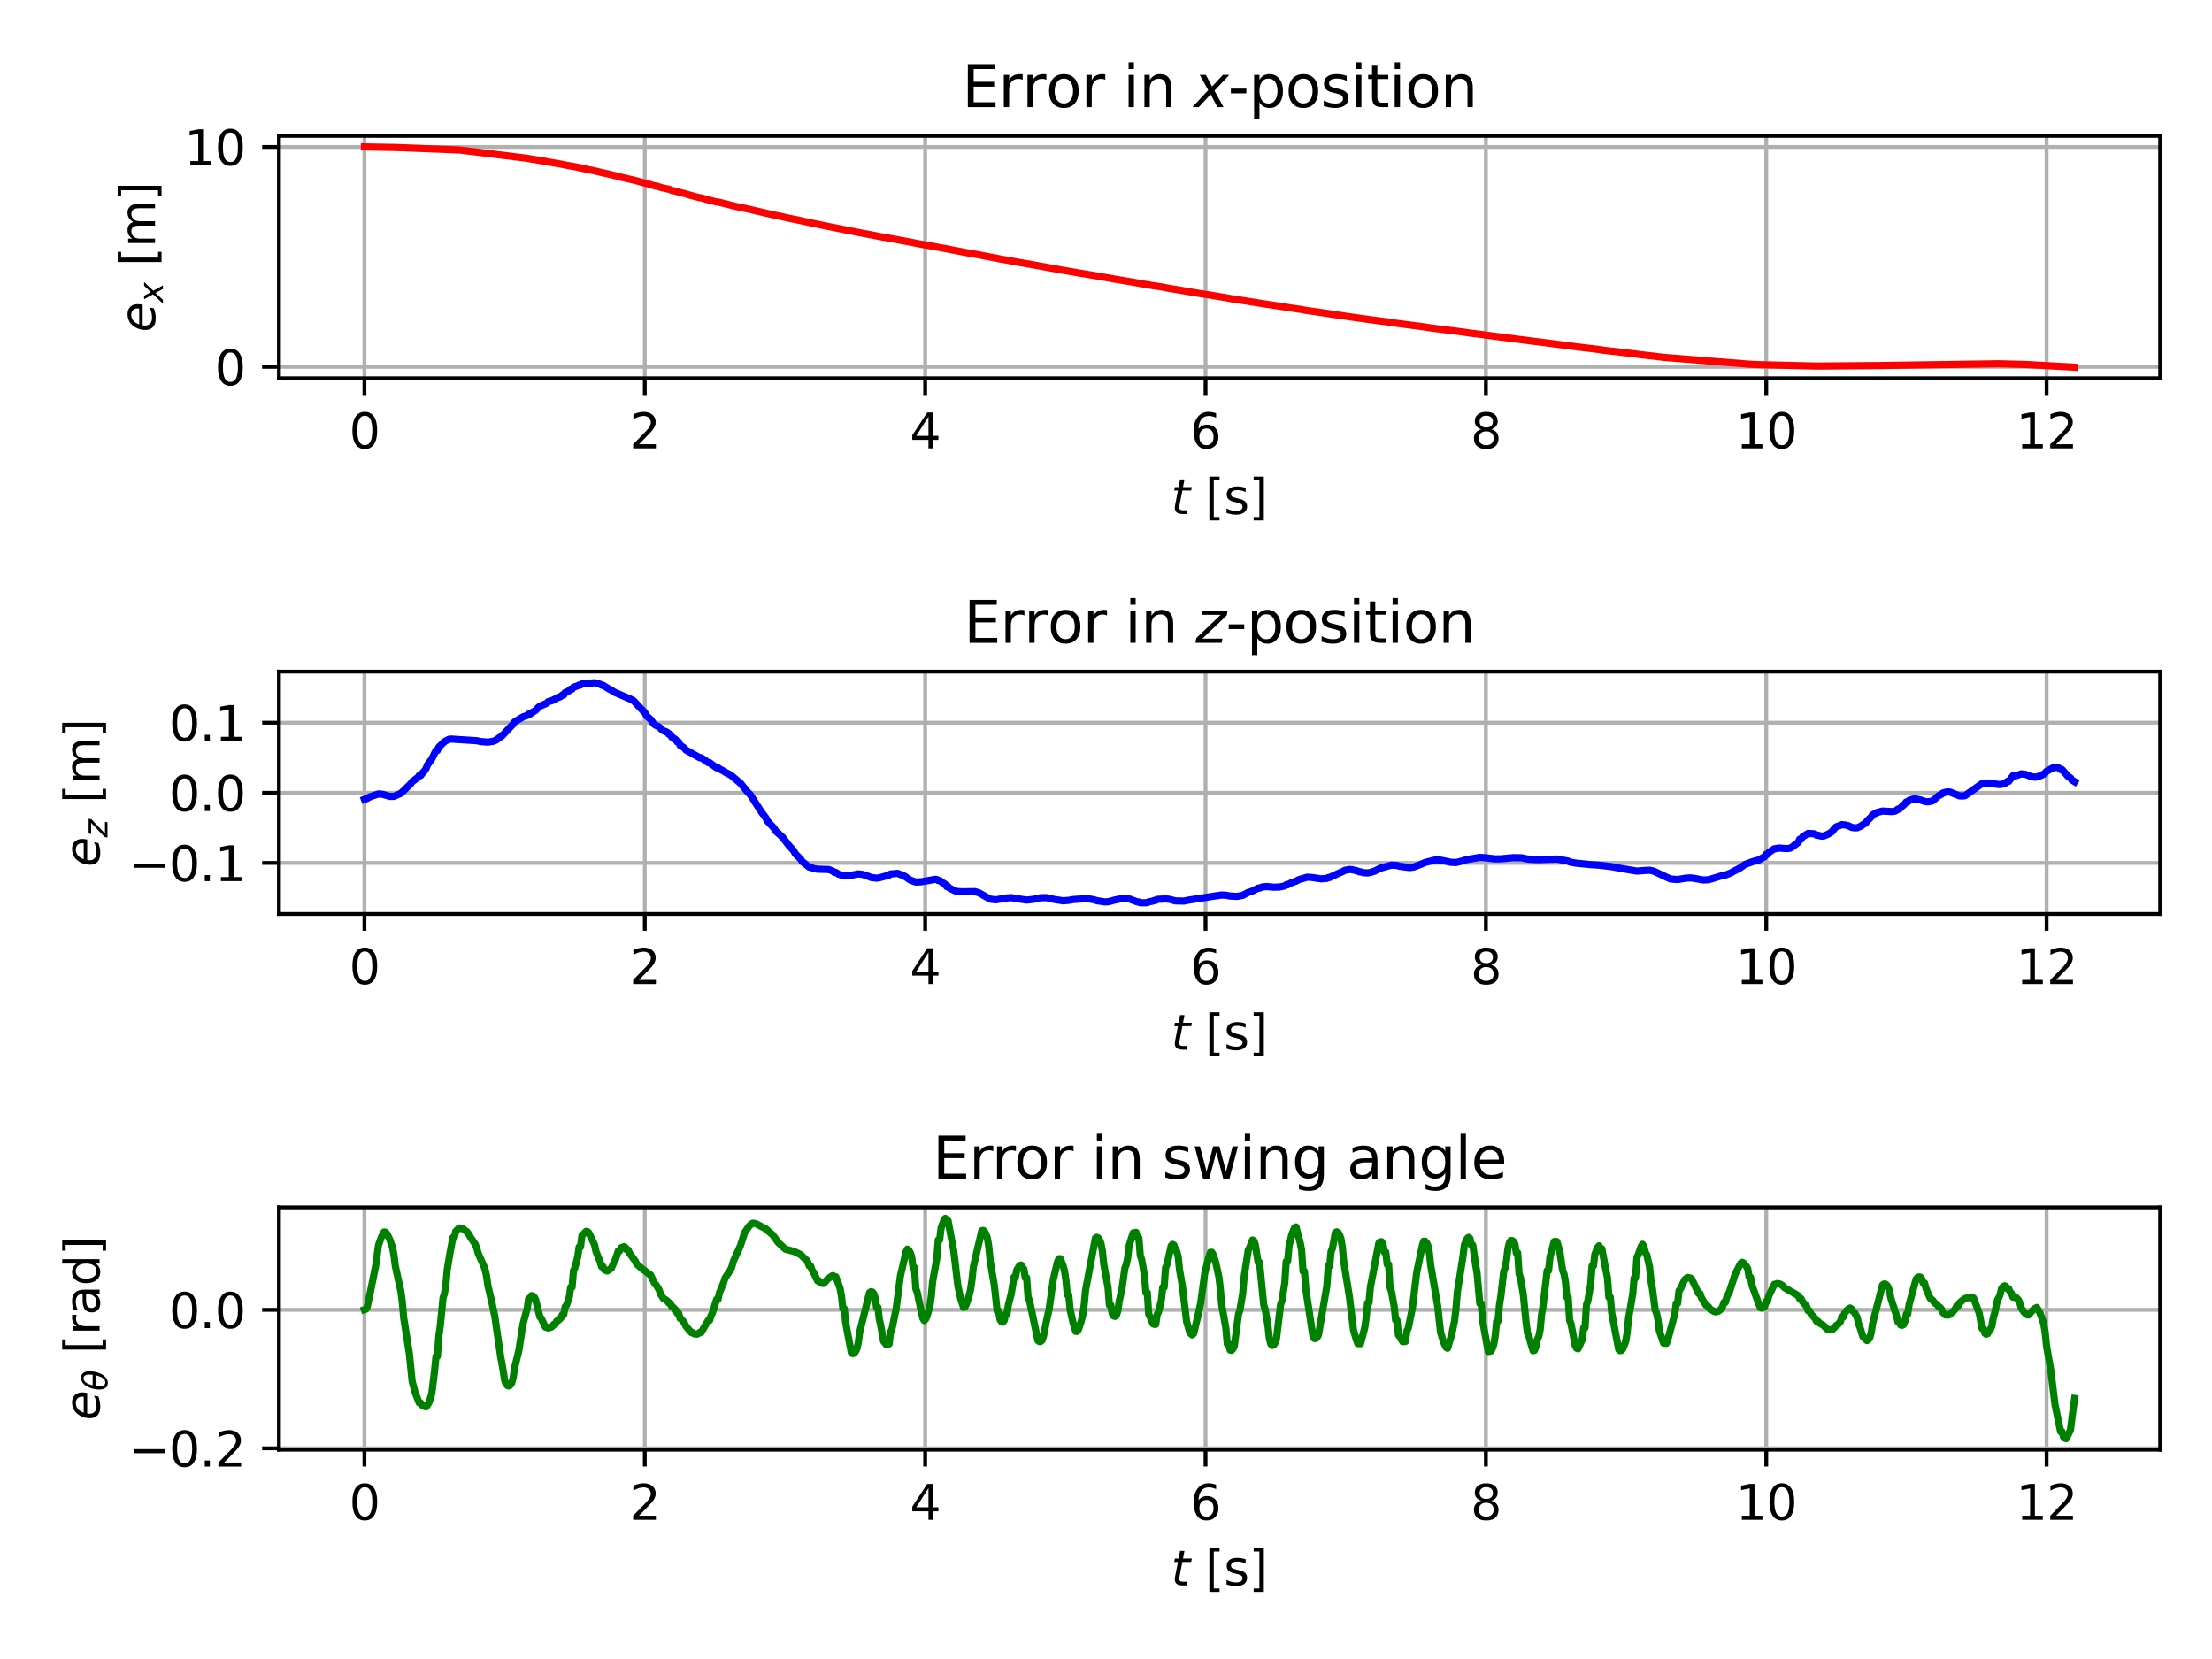 <?xml version="1.0" encoding="utf-8" standalone="no"?>
<!DOCTYPE svg PUBLIC "-//W3C//DTD SVG 1.1//EN"
  "http://www.w3.org/Graphics/SVG/1.1/DTD/svg11.dtd">
<svg xmlns:xlink="http://www.w3.org/1999/xlink" width="460.8pt" height="345.6pt" viewBox="0 0 460.8 345.6" xmlns="http://www.w3.org/2000/svg" version="1.1">
 <defs>
  <style type="text/css">*{stroke-linejoin: round; stroke-linecap: butt}</style>
 </defs>
 <g id="figure_1">
  <g id="patch_1">
   <path d="M 0 345.6 
L 460.8 345.6 
L 460.8 0 
L 0 0 
z
" style="fill: #ffffff"/>
  </g>
  <g id="axes_1">
   <g id="patch_2">
    <path d="M 58.106 78.797 
L 450 78.797 
L 450 28.32 
L 58.106 28.32 
z
" style="fill: #ffffff"/>
   </g>
   <g id="matplotlib.axis_1">
    <g id="xtick_1">
     <g id="line2d_1">
      <path d="M 75.919 78.797 
L 75.919 28.32 
" clip-path="url(#p166a455f4a)" style="fill: none; stroke: #b0b0b0; stroke-width: 0.8; stroke-linecap: square"/>
     </g>
     <g id="line2d_2">
      <defs>
       <path id="mabf144cc3d" d="M 0 0 
L 0 3.5 
" style="stroke: #000000; stroke-width: 0.8"/>
      </defs>
      <g>
       <use xlink:href="#mabf144cc3d" x="75.919" y="78.797" style="stroke: #000000; stroke-width: 0.8"/>
      </g>
     </g>
     <g id="text_1">
      <!-- 0 -->
      <g transform="translate(72.738 93.396)scale(0.1 -0.1)">
       <defs>
        <path id="DejaVuSans-30" d="M 2034 4250 
Q 1547 4250 1301 3770 
Q 1056 3291 1056 2328 
Q 1056 1369 1301 889 
Q 1547 409 2034 409 
Q 2525 409 2770 889 
Q 3016 1369 3016 2328 
Q 3016 3291 2770 3770 
Q 2525 4250 2034 4250 
z
M 2034 4750 
Q 2819 4750 3233 4129 
Q 3647 3509 3647 2328 
Q 3647 1150 3233 529 
Q 2819 -91 2034 -91 
Q 1250 -91 836 529 
Q 422 1150 422 2328 
Q 422 3509 836 4129 
Q 1250 4750 2034 4750 
z
" transform="scale(0.016)"/>
       </defs>
       <use xlink:href="#DejaVuSans-30"/>
      </g>
     </g>
    </g>
    <g id="xtick_2">
     <g id="line2d_3">
      <path d="M 134.324 78.797 
L 134.324 28.32 
" clip-path="url(#p166a455f4a)" style="fill: none; stroke: #b0b0b0; stroke-width: 0.8; stroke-linecap: square"/>
     </g>
     <g id="line2d_4">
      <g>
       <use xlink:href="#mabf144cc3d" x="134.324" y="78.797" style="stroke: #000000; stroke-width: 0.8"/>
      </g>
     </g>
     <g id="text_2">
      <!-- 2 -->
      <g transform="translate(131.143 93.396)scale(0.1 -0.1)">
       <defs>
        <path id="DejaVuSans-32" d="M 1228 531 
L 3431 531 
L 3431 0 
L 469 0 
L 469 531 
Q 828 903 1448 1529 
Q 2069 2156 2228 2338 
Q 2531 2678 2651 2914 
Q 2772 3150 2772 3378 
Q 2772 3750 2511 3984 
Q 2250 4219 1831 4219 
Q 1534 4219 1204 4116 
Q 875 4013 500 3803 
L 500 4441 
Q 881 4594 1212 4672 
Q 1544 4750 1819 4750 
Q 2544 4750 2975 4387 
Q 3406 4025 3406 3419 
Q 3406 3131 3298 2873 
Q 3191 2616 2906 2266 
Q 2828 2175 2409 1742 
Q 1991 1309 1228 531 
z
" transform="scale(0.016)"/>
       </defs>
       <use xlink:href="#DejaVuSans-32"/>
      </g>
     </g>
    </g>
    <g id="xtick_3">
     <g id="line2d_5">
      <path d="M 192.728 78.797 
L 192.728 28.32 
" clip-path="url(#p166a455f4a)" style="fill: none; stroke: #b0b0b0; stroke-width: 0.8; stroke-linecap: square"/>
     </g>
     <g id="line2d_6">
      <g>
       <use xlink:href="#mabf144cc3d" x="192.728" y="78.797" style="stroke: #000000; stroke-width: 0.8"/>
      </g>
     </g>
     <g id="text_3">
      <!-- 4 -->
      <g transform="translate(189.547 93.396)scale(0.1 -0.1)">
       <defs>
        <path id="DejaVuSans-34" d="M 2419 4116 
L 825 1625 
L 2419 1625 
L 2419 4116 
z
M 2253 4666 
L 3047 4666 
L 3047 1625 
L 3713 1625 
L 3713 1100 
L 3047 1100 
L 3047 0 
L 2419 0 
L 2419 1100 
L 313 1100 
L 313 1709 
L 2253 4666 
z
" transform="scale(0.016)"/>
       </defs>
       <use xlink:href="#DejaVuSans-34"/>
      </g>
     </g>
    </g>
    <g id="xtick_4">
     <g id="line2d_7">
      <path d="M 251.133 78.797 
L 251.133 28.32 
" clip-path="url(#p166a455f4a)" style="fill: none; stroke: #b0b0b0; stroke-width: 0.8; stroke-linecap: square"/>
     </g>
     <g id="line2d_8">
      <g>
       <use xlink:href="#mabf144cc3d" x="251.133" y="78.797" style="stroke: #000000; stroke-width: 0.8"/>
      </g>
     </g>
     <g id="text_4">
      <!-- 6 -->
      <g transform="translate(247.952 93.396)scale(0.1 -0.1)">
       <defs>
        <path id="DejaVuSans-36" d="M 2113 2584 
Q 1688 2584 1439 2293 
Q 1191 2003 1191 1497 
Q 1191 994 1439 701 
Q 1688 409 2113 409 
Q 2538 409 2786 701 
Q 3034 994 3034 1497 
Q 3034 2003 2786 2293 
Q 2538 2584 2113 2584 
z
M 3366 4563 
L 3366 3988 
Q 3128 4100 2886 4159 
Q 2644 4219 2406 4219 
Q 1781 4219 1451 3797 
Q 1122 3375 1075 2522 
Q 1259 2794 1537 2939 
Q 1816 3084 2150 3084 
Q 2853 3084 3261 2657 
Q 3669 2231 3669 1497 
Q 3669 778 3244 343 
Q 2819 -91 2113 -91 
Q 1303 -91 875 529 
Q 447 1150 447 2328 
Q 447 3434 972 4092 
Q 1497 4750 2381 4750 
Q 2619 4750 2861 4703 
Q 3103 4656 3366 4563 
z
" transform="scale(0.016)"/>
       </defs>
       <use xlink:href="#DejaVuSans-36"/>
      </g>
     </g>
    </g>
    <g id="xtick_5">
     <g id="line2d_9">
      <path d="M 309.537 78.797 
L 309.537 28.32 
" clip-path="url(#p166a455f4a)" style="fill: none; stroke: #b0b0b0; stroke-width: 0.8; stroke-linecap: square"/>
     </g>
     <g id="line2d_10">
      <g>
       <use xlink:href="#mabf144cc3d" x="309.537" y="78.797" style="stroke: #000000; stroke-width: 0.8"/>
      </g>
     </g>
     <g id="text_5">
      <!-- 8 -->
      <g transform="translate(306.356 93.396)scale(0.1 -0.1)">
       <defs>
        <path id="DejaVuSans-38" d="M 2034 2216 
Q 1584 2216 1326 1975 
Q 1069 1734 1069 1313 
Q 1069 891 1326 650 
Q 1584 409 2034 409 
Q 2484 409 2743 651 
Q 3003 894 3003 1313 
Q 3003 1734 2745 1975 
Q 2488 2216 2034 2216 
z
M 1403 2484 
Q 997 2584 770 2862 
Q 544 3141 544 3541 
Q 544 4100 942 4425 
Q 1341 4750 2034 4750 
Q 2731 4750 3128 4425 
Q 3525 4100 3525 3541 
Q 3525 3141 3298 2862 
Q 3072 2584 2669 2484 
Q 3125 2378 3379 2068 
Q 3634 1759 3634 1313 
Q 3634 634 3220 271 
Q 2806 -91 2034 -91 
Q 1263 -91 848 271 
Q 434 634 434 1313 
Q 434 1759 690 2068 
Q 947 2378 1403 2484 
z
M 1172 3481 
Q 1172 3119 1398 2916 
Q 1625 2713 2034 2713 
Q 2441 2713 2670 2916 
Q 2900 3119 2900 3481 
Q 2900 3844 2670 4047 
Q 2441 4250 2034 4250 
Q 1625 4250 1398 4047 
Q 1172 3844 1172 3481 
z
" transform="scale(0.016)"/>
       </defs>
       <use xlink:href="#DejaVuSans-38"/>
      </g>
     </g>
    </g>
    <g id="xtick_6">
     <g id="line2d_11">
      <path d="M 367.942 78.797 
L 367.942 28.32 
" clip-path="url(#p166a455f4a)" style="fill: none; stroke: #b0b0b0; stroke-width: 0.8; stroke-linecap: square"/>
     </g>
     <g id="line2d_12">
      <g>
       <use xlink:href="#mabf144cc3d" x="367.942" y="78.797" style="stroke: #000000; stroke-width: 0.8"/>
      </g>
     </g>
     <g id="text_6">
      <!-- 10 -->
      <g transform="translate(361.579 93.396)scale(0.1 -0.1)">
       <defs>
        <path id="DejaVuSans-31" d="M 794 531 
L 1825 531 
L 1825 4091 
L 703 3866 
L 703 4441 
L 1819 4666 
L 2450 4666 
L 2450 531 
L 3481 531 
L 3481 0 
L 794 0 
L 794 531 
z
" transform="scale(0.016)"/>
       </defs>
       <use xlink:href="#DejaVuSans-31"/>
       <use xlink:href="#DejaVuSans-30" x="63.623"/>
      </g>
     </g>
    </g>
    <g id="xtick_7">
     <g id="line2d_13">
      <path d="M 426.346 78.797 
L 426.346 28.32 
" clip-path="url(#p166a455f4a)" style="fill: none; stroke: #b0b0b0; stroke-width: 0.8; stroke-linecap: square"/>
     </g>
     <g id="line2d_14">
      <g>
       <use xlink:href="#mabf144cc3d" x="426.346" y="78.797" style="stroke: #000000; stroke-width: 0.8"/>
      </g>
     </g>
     <g id="text_7">
      <!-- 12 -->
      <g transform="translate(419.984 93.396)scale(0.1 -0.1)">
       <use xlink:href="#DejaVuSans-31"/>
       <use xlink:href="#DejaVuSans-32" x="63.623"/>
      </g>
     </g>
    </g>
    <g id="text_8">
     <!-- $t$ [s] -->
     <g transform="translate(243.953 107.074)scale(0.1 -0.1)">
      <defs>
       <path id="DejaVuSans-Oblique-74" d="M 2706 3500 
L 2619 3053 
L 1472 3053 
L 1100 1153 
Q 1081 1047 1072 975 
Q 1063 903 1063 863 
Q 1063 663 1183 572 
Q 1303 481 1569 481 
L 2150 481 
L 2053 0 
L 1503 0 
Q 991 0 739 200 
Q 488 400 488 806 
Q 488 878 497 964 
Q 506 1050 525 1153 
L 897 3053 
L 409 3053 
L 500 3500 
L 978 3500 
L 1172 4494 
L 1747 4494 
L 1556 3500 
L 2706 3500 
z
" transform="scale(0.016)"/>
       <path id="DejaVuSans-20" transform="scale(0.016)"/>
       <path id="DejaVuSans-5b" d="M 550 4863 
L 1875 4863 
L 1875 4416 
L 1125 4416 
L 1125 -397 
L 1875 -397 
L 1875 -844 
L 550 -844 
L 550 4863 
z
" transform="scale(0.016)"/>
       <path id="DejaVuSans-73" d="M 2834 3397 
L 2834 2853 
Q 2591 2978 2328 3040 
Q 2066 3103 1784 3103 
Q 1356 3103 1142 2972 
Q 928 2841 928 2578 
Q 928 2378 1081 2264 
Q 1234 2150 1697 2047 
L 1894 2003 
Q 2506 1872 2764 1633 
Q 3022 1394 3022 966 
Q 3022 478 2636 193 
Q 2250 -91 1575 -91 
Q 1294 -91 989 -36 
Q 684 19 347 128 
L 347 722 
Q 666 556 975 473 
Q 1284 391 1588 391 
Q 1994 391 2212 530 
Q 2431 669 2431 922 
Q 2431 1156 2273 1281 
Q 2116 1406 1581 1522 
L 1381 1569 
Q 847 1681 609 1914 
Q 372 2147 372 2553 
Q 372 3047 722 3315 
Q 1072 3584 1716 3584 
Q 2034 3584 2315 3537 
Q 2597 3491 2834 3397 
z
" transform="scale(0.016)"/>
       <path id="DejaVuSans-5d" d="M 1947 4863 
L 1947 -844 
L 622 -844 
L 622 -397 
L 1369 -397 
L 1369 4416 
L 622 4416 
L 622 4863 
L 1947 4863 
z
" transform="scale(0.016)"/>
      </defs>
      <use xlink:href="#DejaVuSans-Oblique-74" transform="translate(0 0.016)"/>
      <use xlink:href="#DejaVuSans-20" transform="translate(39.209 0.016)"/>
      <use xlink:href="#DejaVuSans-5b" transform="translate(70.996 0.016)"/>
      <use xlink:href="#DejaVuSans-73" transform="translate(110.01 0.016)"/>
      <use xlink:href="#DejaVuSans-5d" transform="translate(162.109 0.016)"/>
     </g>
    </g>
   </g>
   <g id="matplotlib.axis_2">
    <g id="ytick_1">
     <g id="line2d_15">
      <path d="M 58.106 76.427 
L 450 76.427 
" clip-path="url(#p166a455f4a)" style="fill: none; stroke: #b0b0b0; stroke-width: 0.8; stroke-linecap: square"/>
     </g>
     <g id="line2d_16">
      <defs>
       <path id="m88a3aa587b" d="M 0 0 
L -3.5 0 
" style="stroke: #000000; stroke-width: 0.8"/>
      </defs>
      <g>
       <use xlink:href="#m88a3aa587b" x="58.106" y="76.427" style="stroke: #000000; stroke-width: 0.8"/>
      </g>
     </g>
     <g id="text_9">
      <!-- 0 -->
      <g transform="translate(44.743 80.226)scale(0.1 -0.1)">
       <use xlink:href="#DejaVuSans-30"/>
      </g>
     </g>
    </g>
    <g id="ytick_2">
     <g id="line2d_17">
      <path d="M 58.106 30.614 
L 450 30.614 
" clip-path="url(#p166a455f4a)" style="fill: none; stroke: #b0b0b0; stroke-width: 0.8; stroke-linecap: square"/>
     </g>
     <g id="line2d_18">
      <g>
       <use xlink:href="#m88a3aa587b" x="58.106" y="30.614" style="stroke: #000000; stroke-width: 0.8"/>
      </g>
     </g>
     <g id="text_10">
      <!-- 10 -->
      <g transform="translate(38.381 34.414)scale(0.1 -0.1)">
       <use xlink:href="#DejaVuSans-31"/>
       <use xlink:href="#DejaVuSans-30" x="63.623"/>
      </g>
     </g>
    </g>
    <g id="text_11">
     <!-- $e_x$ [m] -->
     <g transform="translate(32.301 69.209)rotate(-90)scale(0.1 -0.1)">
      <defs>
       <path id="DejaVuSans-Oblique-65" d="M 3078 2063 
Q 3088 2113 3092 2166 
Q 3097 2219 3097 2272 
Q 3097 2653 2873 2875 
Q 2650 3097 2266 3097 
Q 1838 3097 1509 2826 
Q 1181 2556 1013 2059 
L 3078 2063 
z
M 3578 1613 
L 903 1613 
Q 884 1494 878 1425 
Q 872 1356 872 1306 
Q 872 872 1139 634 
Q 1406 397 1894 397 
Q 2269 397 2603 481 
Q 2938 566 3225 728 
L 3116 159 
Q 2806 34 2476 -28 
Q 2147 -91 1806 -91 
Q 1078 -91 686 257 
Q 294 606 294 1247 
Q 294 1794 489 2264 
Q 684 2734 1063 3103 
Q 1306 3334 1642 3459 
Q 1978 3584 2356 3584 
Q 2950 3584 3301 3228 
Q 3653 2872 3653 2272 
Q 3653 2128 3634 1964 
Q 3616 1800 3578 1613 
z
" transform="scale(0.016)"/>
       <path id="DejaVuSans-Oblique-78" d="M 3841 3500 
L 2234 1784 
L 3219 0 
L 2559 0 
L 1819 1388 
L 531 0 
L -166 0 
L 1556 1844 
L 641 3500 
L 1300 3500 
L 1972 2234 
L 3144 3500 
L 3841 3500 
z
" transform="scale(0.016)"/>
       <path id="DejaVuSans-6d" d="M 3328 2828 
Q 3544 3216 3844 3400 
Q 4144 3584 4550 3584 
Q 5097 3584 5394 3201 
Q 5691 2819 5691 2113 
L 5691 0 
L 5113 0 
L 5113 2094 
Q 5113 2597 4934 2840 
Q 4756 3084 4391 3084 
Q 3944 3084 3684 2787 
Q 3425 2491 3425 1978 
L 3425 0 
L 2847 0 
L 2847 2094 
Q 2847 2600 2669 2842 
Q 2491 3084 2119 3084 
Q 1678 3084 1418 2786 
Q 1159 2488 1159 1978 
L 1159 0 
L 581 0 
L 581 3500 
L 1159 3500 
L 1159 2956 
Q 1356 3278 1631 3431 
Q 1906 3584 2284 3584 
Q 2666 3584 2933 3390 
Q 3200 3197 3328 2828 
z
" transform="scale(0.016)"/>
      </defs>
      <use xlink:href="#DejaVuSans-Oblique-65" transform="translate(0 0.016)"/>
      <use xlink:href="#DejaVuSans-Oblique-78" transform="translate(61.523 -16.391)scale(0.7)"/>
      <use xlink:href="#DejaVuSans-20" transform="translate(105.684 0.016)"/>
      <use xlink:href="#DejaVuSans-5b" transform="translate(137.471 0.016)"/>
      <use xlink:href="#DejaVuSans-6d" transform="translate(176.484 0.016)"/>
      <use xlink:href="#DejaVuSans-5d" transform="translate(273.896 0.016)"/>
     </g>
    </g>
   </g>
   <g id="line2d_19">
    <path d="M 75.919 30.614 
L 82.349 30.723 
L 95.793 31.254 
L 109.822 32.977 
L 110.699 33.142 
L 113.329 33.556 
L 114.498 33.784 
L 116.836 34.188 
L 118.005 34.426 
L 120.343 34.851 
L 121.512 35.111 
L 123.85 35.59 
L 124.727 35.801 
L 127.065 36.34 
L 128.527 36.697 
L 129.403 36.92 
L 132.034 37.524 
L 134.956 38.305 
L 136.125 38.643 
L 137.002 38.828 
L 137.879 39.107 
L 138.756 39.294 
L 139.632 39.481 
L 139.925 39.668 
L 140.802 39.824 
L 141.094 39.949 
L 141.386 39.949 
L 141.678 40.136 
L 142.555 40.292 
L 143.432 40.569 
L 145.77 41.205 
L 146.062 41.205 
L 146.939 41.47 
L 149.277 42.071 
L 149.569 42.071 
L 150.446 42.295 
L 153.077 42.953 
L 156.584 43.703 
L 157.46 43.916 
L 160.383 44.6 
L 163.306 45.217 
L 164.182 45.418 
L 166.813 45.962 
L 167.69 46.157 
L 169.735 46.593 
L 172.366 47.14 
L 175.288 47.713 
L 176.165 47.904 
L 178.796 48.411 
L 179.672 48.589 
L 182.303 49.082 
L 183.179 49.262 
L 186.979 49.936 
L 187.856 50.107 
L 189.902 50.481 
L 191.071 50.726 
L 193.993 51.245 
L 194.87 51.412 
L 196.916 51.776 
L 197.5 51.886 
L 198.377 52.065 
L 200.715 52.508 
L 201.592 52.68 
L 204.222 53.146 
L 205.099 53.321 
L 207.437 53.765 
L 208.314 53.94 
L 210.944 54.407 
L 211.821 54.577 
L 215.328 55.182 
L 218.251 55.721 
L 220.297 56.085 
L 221.174 56.25 
L 224.096 56.748 
L 224.973 56.908 
L 227.896 57.379 
L 228.772 57.54 
L 230.818 57.889 
L 231.403 57.991 
L 232.279 58.152 
L 235.787 58.738 
L 238.709 59.267 
L 239.002 59.267 
L 239.586 59.408 
L 242.509 59.855 
L 243.093 59.988 
L 246.308 60.523 
L 249.231 61.029 
L 252.153 61.481 
L 253.322 61.677 
L 255.368 62.012 
L 256.245 62.184 
L 259.752 62.728 
L 263.552 63.335 
L 267.643 63.945 
L 268.52 64.1 
L 271.15 64.481 
L 272.027 64.65 
L 276.411 65.276 
L 277.288 65.426 
L 278.457 65.596 
L 281.379 66.021 
L 282.549 66.193 
L 285.763 66.638 
L 289.271 67.091 
L 289.855 67.208 
L 296.285 68.045 
L 298.038 68.315 
L 304.76 69.167 
L 306.514 69.426 
L 307.391 69.522 
L 311.482 70.064 
L 312.944 70.25 
L 318.789 71.005 
L 323.465 71.6 
L 327.557 72.133 
L 333.11 72.815 
L 333.987 72.951 
L 340.709 73.737 
L 341.293 73.83 
L 345.385 74.303 
L 346.846 74.473 
L 364.382 75.872 
L 366.72 75.977 
L 378.41 76.263 
L 390.978 76.157 
L 416.404 75.782 
L 422.25 75.941 
L 432.187 76.503 
L 432.187 76.503 
" clip-path="url(#p166a455f4a)" style="fill: none; stroke: #ff0000; stroke-width: 1.5; stroke-linecap: square"/>
   </g>
   <g id="patch_3">
    <path d="M 58.106 78.797 
L 58.106 28.32 
" style="fill: none; stroke: #000000; stroke-width: 0.8; stroke-linejoin: miter; stroke-linecap: square"/>
   </g>
   <g id="patch_4">
    <path d="M 450 78.797 
L 450 28.32 
" style="fill: none; stroke: #000000; stroke-width: 0.8; stroke-linejoin: miter; stroke-linecap: square"/>
   </g>
   <g id="patch_5">
    <path d="M 58.106 78.797 
L 450 78.797 
" style="fill: none; stroke: #000000; stroke-width: 0.8; stroke-linejoin: miter; stroke-linecap: square"/>
   </g>
   <g id="patch_6">
    <path d="M 58.106 28.32 
L 450 28.32 
" style="fill: none; stroke: #000000; stroke-width: 0.8; stroke-linejoin: miter; stroke-linecap: square"/>
   </g>
   <g id="text_12">
    <!-- Error in $x$-position -->
    <g transform="translate(200.413 22.32)scale(0.12 -0.12)">
     <defs>
      <path id="DejaVuSans-45" d="M 628 4666 
L 3578 4666 
L 3578 4134 
L 1259 4134 
L 1259 2753 
L 3481 2753 
L 3481 2222 
L 1259 2222 
L 1259 531 
L 3634 531 
L 3634 0 
L 628 0 
L 628 4666 
z
" transform="scale(0.016)"/>
      <path id="DejaVuSans-72" d="M 2631 2963 
Q 2534 3019 2420 3045 
Q 2306 3072 2169 3072 
Q 1681 3072 1420 2755 
Q 1159 2438 1159 1844 
L 1159 0 
L 581 0 
L 581 3500 
L 1159 3500 
L 1159 2956 
Q 1341 3275 1631 3429 
Q 1922 3584 2338 3584 
Q 2397 3584 2469 3576 
Q 2541 3569 2628 3553 
L 2631 2963 
z
" transform="scale(0.016)"/>
      <path id="DejaVuSans-6f" d="M 1959 3097 
Q 1497 3097 1228 2736 
Q 959 2375 959 1747 
Q 959 1119 1226 758 
Q 1494 397 1959 397 
Q 2419 397 2687 759 
Q 2956 1122 2956 1747 
Q 2956 2369 2687 2733 
Q 2419 3097 1959 3097 
z
M 1959 3584 
Q 2709 3584 3137 3096 
Q 3566 2609 3566 1747 
Q 3566 888 3137 398 
Q 2709 -91 1959 -91 
Q 1206 -91 779 398 
Q 353 888 353 1747 
Q 353 2609 779 3096 
Q 1206 3584 1959 3584 
z
" transform="scale(0.016)"/>
      <path id="DejaVuSans-69" d="M 603 3500 
L 1178 3500 
L 1178 0 
L 603 0 
L 603 3500 
z
M 603 4863 
L 1178 4863 
L 1178 4134 
L 603 4134 
L 603 4863 
z
" transform="scale(0.016)"/>
      <path id="DejaVuSans-6e" d="M 3513 2113 
L 3513 0 
L 2938 0 
L 2938 2094 
Q 2938 2591 2744 2837 
Q 2550 3084 2163 3084 
Q 1697 3084 1428 2787 
Q 1159 2491 1159 1978 
L 1159 0 
L 581 0 
L 581 3500 
L 1159 3500 
L 1159 2956 
Q 1366 3272 1645 3428 
Q 1925 3584 2291 3584 
Q 2894 3584 3203 3211 
Q 3513 2838 3513 2113 
z
" transform="scale(0.016)"/>
      <path id="DejaVuSans-2d" d="M 313 2009 
L 1997 2009 
L 1997 1497 
L 313 1497 
L 313 2009 
z
" transform="scale(0.016)"/>
      <path id="DejaVuSans-70" d="M 1159 525 
L 1159 -1331 
L 581 -1331 
L 581 3500 
L 1159 3500 
L 1159 2969 
Q 1341 3281 1617 3432 
Q 1894 3584 2278 3584 
Q 2916 3584 3314 3078 
Q 3713 2572 3713 1747 
Q 3713 922 3314 415 
Q 2916 -91 2278 -91 
Q 1894 -91 1617 61 
Q 1341 213 1159 525 
z
M 3116 1747 
Q 3116 2381 2855 2742 
Q 2594 3103 2138 3103 
Q 1681 3103 1420 2742 
Q 1159 2381 1159 1747 
Q 1159 1113 1420 752 
Q 1681 391 2138 391 
Q 2594 391 2855 752 
Q 3116 1113 3116 1747 
z
" transform="scale(0.016)"/>
      <path id="DejaVuSans-74" d="M 1172 4494 
L 1172 3500 
L 2356 3500 
L 2356 3053 
L 1172 3053 
L 1172 1153 
Q 1172 725 1289 603 
Q 1406 481 1766 481 
L 2356 481 
L 2356 0 
L 1766 0 
Q 1100 0 847 248 
Q 594 497 594 1153 
L 594 3053 
L 172 3053 
L 172 3500 
L 594 3500 
L 594 4494 
L 1172 4494 
z
" transform="scale(0.016)"/>
     </defs>
     <use xlink:href="#DejaVuSans-45" transform="translate(0 0.016)"/>
     <use xlink:href="#DejaVuSans-72" transform="translate(63.184 0.016)"/>
     <use xlink:href="#DejaVuSans-72" transform="translate(104.297 0.016)"/>
     <use xlink:href="#DejaVuSans-6f" transform="translate(145.41 0.016)"/>
     <use xlink:href="#DejaVuSans-72" transform="translate(206.592 0.016)"/>
     <use xlink:href="#DejaVuSans-20" transform="translate(247.705 0.016)"/>
     <use xlink:href="#DejaVuSans-69" transform="translate(279.492 0.016)"/>
     <use xlink:href="#DejaVuSans-6e" transform="translate(307.275 0.016)"/>
     <use xlink:href="#DejaVuSans-20" transform="translate(370.654 0.016)"/>
     <use xlink:href="#DejaVuSans-Oblique-78" transform="translate(402.441 0.016)"/>
     <use xlink:href="#DejaVuSans-2d" transform="translate(461.621 0.016)"/>
     <use xlink:href="#DejaVuSans-70" transform="translate(497.705 0.016)"/>
     <use xlink:href="#DejaVuSans-6f" transform="translate(561.182 0.016)"/>
     <use xlink:href="#DejaVuSans-73" transform="translate(622.363 0.016)"/>
     <use xlink:href="#DejaVuSans-69" transform="translate(674.463 0.016)"/>
     <use xlink:href="#DejaVuSans-74" transform="translate(702.246 0.016)"/>
     <use xlink:href="#DejaVuSans-69" transform="translate(741.455 0.016)"/>
     <use xlink:href="#DejaVuSans-6f" transform="translate(769.238 0.016)"/>
     <use xlink:href="#DejaVuSans-6e" transform="translate(830.42 0.016)"/>
    </g>
   </g>
  </g>
  <g id="axes_2">
   <g id="patch_7">
    <path d="M 58.106 190.398 
L 450 190.398 
L 450 139.92 
L 58.106 139.92 
z
" style="fill: #ffffff"/>
   </g>
   <g id="matplotlib.axis_3">
    <g id="xtick_8">
     <g id="line2d_20">
      <path d="M 75.919 190.398 
L 75.919 139.92 
" clip-path="url(#p098142cf4c)" style="fill: none; stroke: #b0b0b0; stroke-width: 0.8; stroke-linecap: square"/>
     </g>
     <g id="line2d_21">
      <g>
       <use xlink:href="#mabf144cc3d" x="75.919" y="190.398" style="stroke: #000000; stroke-width: 0.8"/>
      </g>
     </g>
     <g id="text_13">
      <!-- 0 -->
      <g transform="translate(72.738 204.996)scale(0.1 -0.1)">
       <use xlink:href="#DejaVuSans-30"/>
      </g>
     </g>
    </g>
    <g id="xtick_9">
     <g id="line2d_22">
      <path d="M 134.324 190.398 
L 134.324 139.92 
" clip-path="url(#p098142cf4c)" style="fill: none; stroke: #b0b0b0; stroke-width: 0.8; stroke-linecap: square"/>
     </g>
     <g id="line2d_23">
      <g>
       <use xlink:href="#mabf144cc3d" x="134.324" y="190.398" style="stroke: #000000; stroke-width: 0.8"/>
      </g>
     </g>
     <g id="text_14">
      <!-- 2 -->
      <g transform="translate(131.143 204.996)scale(0.1 -0.1)">
       <use xlink:href="#DejaVuSans-32"/>
      </g>
     </g>
    </g>
    <g id="xtick_10">
     <g id="line2d_24">
      <path d="M 192.728 190.398 
L 192.728 139.92 
" clip-path="url(#p098142cf4c)" style="fill: none; stroke: #b0b0b0; stroke-width: 0.8; stroke-linecap: square"/>
     </g>
     <g id="line2d_25">
      <g>
       <use xlink:href="#mabf144cc3d" x="192.728" y="190.398" style="stroke: #000000; stroke-width: 0.8"/>
      </g>
     </g>
     <g id="text_15">
      <!-- 4 -->
      <g transform="translate(189.547 204.996)scale(0.1 -0.1)">
       <use xlink:href="#DejaVuSans-34"/>
      </g>
     </g>
    </g>
    <g id="xtick_11">
     <g id="line2d_26">
      <path d="M 251.133 190.398 
L 251.133 139.92 
" clip-path="url(#p098142cf4c)" style="fill: none; stroke: #b0b0b0; stroke-width: 0.8; stroke-linecap: square"/>
     </g>
     <g id="line2d_27">
      <g>
       <use xlink:href="#mabf144cc3d" x="251.133" y="190.398" style="stroke: #000000; stroke-width: 0.8"/>
      </g>
     </g>
     <g id="text_16">
      <!-- 6 -->
      <g transform="translate(247.952 204.996)scale(0.1 -0.1)">
       <use xlink:href="#DejaVuSans-36"/>
      </g>
     </g>
    </g>
    <g id="xtick_12">
     <g id="line2d_28">
      <path d="M 309.537 190.398 
L 309.537 139.92 
" clip-path="url(#p098142cf4c)" style="fill: none; stroke: #b0b0b0; stroke-width: 0.8; stroke-linecap: square"/>
     </g>
     <g id="line2d_29">
      <g>
       <use xlink:href="#mabf144cc3d" x="309.537" y="190.398" style="stroke: #000000; stroke-width: 0.8"/>
      </g>
     </g>
     <g id="text_17">
      <!-- 8 -->
      <g transform="translate(306.356 204.996)scale(0.1 -0.1)">
       <use xlink:href="#DejaVuSans-38"/>
      </g>
     </g>
    </g>
    <g id="xtick_13">
     <g id="line2d_30">
      <path d="M 367.942 190.398 
L 367.942 139.92 
" clip-path="url(#p098142cf4c)" style="fill: none; stroke: #b0b0b0; stroke-width: 0.8; stroke-linecap: square"/>
     </g>
     <g id="line2d_31">
      <g>
       <use xlink:href="#mabf144cc3d" x="367.942" y="190.398" style="stroke: #000000; stroke-width: 0.8"/>
      </g>
     </g>
     <g id="text_18">
      <!-- 10 -->
      <g transform="translate(361.579 204.996)scale(0.1 -0.1)">
       <use xlink:href="#DejaVuSans-31"/>
       <use xlink:href="#DejaVuSans-30" x="63.623"/>
      </g>
     </g>
    </g>
    <g id="xtick_14">
     <g id="line2d_32">
      <path d="M 426.346 190.398 
L 426.346 139.92 
" clip-path="url(#p098142cf4c)" style="fill: none; stroke: #b0b0b0; stroke-width: 0.8; stroke-linecap: square"/>
     </g>
     <g id="line2d_33">
      <g>
       <use xlink:href="#mabf144cc3d" x="426.346" y="190.398" style="stroke: #000000; stroke-width: 0.8"/>
      </g>
     </g>
     <g id="text_19">
      <!-- 12 -->
      <g transform="translate(419.984 204.996)scale(0.1 -0.1)">
       <use xlink:href="#DejaVuSans-31"/>
       <use xlink:href="#DejaVuSans-32" x="63.623"/>
      </g>
     </g>
    </g>
    <g id="text_20">
     <!-- $t$ [s] -->
     <g transform="translate(243.953 218.674)scale(0.1 -0.1)">
      <use xlink:href="#DejaVuSans-Oblique-74" transform="translate(0 0.016)"/>
      <use xlink:href="#DejaVuSans-20" transform="translate(39.209 0.016)"/>
      <use xlink:href="#DejaVuSans-5b" transform="translate(70.996 0.016)"/>
      <use xlink:href="#DejaVuSans-73" transform="translate(110.01 0.016)"/>
      <use xlink:href="#DejaVuSans-5d" transform="translate(162.109 0.016)"/>
     </g>
    </g>
   </g>
   <g id="matplotlib.axis_4">
    <g id="ytick_3">
     <g id="line2d_34">
      <path d="M 58.106 179.765 
L 450 179.765 
" clip-path="url(#p098142cf4c)" style="fill: none; stroke: #b0b0b0; stroke-width: 0.8; stroke-linecap: square"/>
     </g>
     <g id="line2d_35">
      <g>
       <use xlink:href="#m88a3aa587b" x="58.106" y="179.765" style="stroke: #000000; stroke-width: 0.8"/>
      </g>
     </g>
     <g id="text_21">
      <!-- −0.1 -->
      <g transform="translate(26.823 183.564)scale(0.1 -0.1)">
       <defs>
        <path id="DejaVuSans-2212" d="M 678 2272 
L 4684 2272 
L 4684 1741 
L 678 1741 
L 678 2272 
z
" transform="scale(0.016)"/>
        <path id="DejaVuSans-2e" d="M 684 794 
L 1344 794 
L 1344 0 
L 684 0 
L 684 794 
z
" transform="scale(0.016)"/>
       </defs>
       <use xlink:href="#DejaVuSans-2212"/>
       <use xlink:href="#DejaVuSans-30" x="83.789"/>
       <use xlink:href="#DejaVuSans-2e" x="147.412"/>
       <use xlink:href="#DejaVuSans-31" x="179.199"/>
      </g>
     </g>
    </g>
    <g id="ytick_4">
     <g id="line2d_36">
      <path d="M 58.106 165.154 
L 450 165.154 
" clip-path="url(#p098142cf4c)" style="fill: none; stroke: #b0b0b0; stroke-width: 0.8; stroke-linecap: square"/>
     </g>
     <g id="line2d_37">
      <g>
       <use xlink:href="#m88a3aa587b" x="58.106" y="165.154" style="stroke: #000000; stroke-width: 0.8"/>
      </g>
     </g>
     <g id="text_22">
      <!-- 0.0 -->
      <g transform="translate(35.203 168.953)scale(0.1 -0.1)">
       <use xlink:href="#DejaVuSans-30"/>
       <use xlink:href="#DejaVuSans-2e" x="63.623"/>
       <use xlink:href="#DejaVuSans-30" x="95.41"/>
      </g>
     </g>
    </g>
    <g id="ytick_5">
     <g id="line2d_38">
      <path d="M 58.106 150.542 
L 450 150.542 
" clip-path="url(#p098142cf4c)" style="fill: none; stroke: #b0b0b0; stroke-width: 0.8; stroke-linecap: square"/>
     </g>
     <g id="line2d_39">
      <g>
       <use xlink:href="#m88a3aa587b" x="58.106" y="150.542" style="stroke: #000000; stroke-width: 0.8"/>
      </g>
     </g>
     <g id="text_23">
      <!-- 0.1 -->
      <g transform="translate(35.203 154.341)scale(0.1 -0.1)">
       <use xlink:href="#DejaVuSans-30"/>
       <use xlink:href="#DejaVuSans-2e" x="63.623"/>
       <use xlink:href="#DejaVuSans-31" x="95.41"/>
      </g>
     </g>
    </g>
    <g id="text_24">
     <!-- $e_z$ [m] -->
     <g transform="translate(20.744 180.609)rotate(-90)scale(0.1 -0.1)">
      <defs>
       <path id="DejaVuSans-Oblique-7a" d="M 744 3500 
L 3475 3500 
L 3372 2975 
L 738 459 
L 2913 459 
L 2822 0 
L -19 0 
L 84 525 
L 2719 3041 
L 653 3041 
L 744 3500 
z
" transform="scale(0.016)"/>
      </defs>
      <use xlink:href="#DejaVuSans-Oblique-65" transform="translate(0 0.016)"/>
      <use xlink:href="#DejaVuSans-Oblique-7a" transform="translate(61.523 -16.391)scale(0.7)"/>
      <use xlink:href="#DejaVuSans-20" transform="translate(101.001 0.016)"/>
      <use xlink:href="#DejaVuSans-5b" transform="translate(132.788 0.016)"/>
      <use xlink:href="#DejaVuSans-6d" transform="translate(171.802 0.016)"/>
      <use xlink:href="#DejaVuSans-5d" transform="translate(269.214 0.016)"/>
     </g>
    </g>
   </g>
   <g id="line2d_40">
    <path d="M 75.919 166.533 
L 76.504 166.321 
L 77.088 165.978 
L 78.842 165.387 
L 79.719 165.468 
L 81.18 165.902 
L 82.057 165.896 
L 83.518 165.253 
L 85.564 163.276 
L 85.856 162.843 
L 87.025 161.98 
L 87.318 161.572 
L 87.61 161.572 
L 88.194 160.823 
L 88.487 160.527 
L 88.779 160.038 
L 89.071 159.307 
L 89.948 158.117 
L 90.825 156.335 
L 91.117 156.335 
L 91.409 155.643 
L 92.578 154.502 
L 93.455 154.033 
L 94.04 153.962 
L 99.3 154.304 
L 100.177 154.489 
L 101.638 154.603 
L 102.807 154.409 
L 103.392 154.152 
L 103.977 153.7 
L 104.561 153.314 
L 106.315 151.461 
L 106.899 150.836 
L 107.191 150.394 
L 108.945 149.338 
L 109.822 149.046 
L 110.114 148.758 
L 110.406 148.758 
L 110.991 148.329 
L 111.575 147.993 
L 112.16 147.369 
L 112.452 147.115 
L 113.037 146.881 
L 113.913 146.488 
L 114.206 146.172 
L 115.082 145.93 
L 115.375 145.735 
L 115.667 145.735 
L 115.959 145.409 
L 116.544 145.22 
L 116.836 145.083 
L 117.128 144.782 
L 117.421 144.782 
L 117.713 144.287 
L 118.297 144.037 
L 118.59 143.874 
L 118.882 143.563 
L 119.174 143.563 
L 119.466 143.155 
L 120.343 142.883 
L 120.635 142.701 
L 120.928 142.701 
L 121.22 142.48 
L 123.85 142.232 
L 125.019 142.541 
L 125.312 142.747 
L 125.604 142.747 
L 126.188 143.13 
L 127.065 143.634 
L 127.357 143.778 
L 127.942 144.179 
L 131.449 145.691 
L 132.034 146.027 
L 134.372 148.534 
L 134.664 149.096 
L 135.541 149.888 
L 136.125 150.698 
L 136.418 151 
L 137.002 151.275 
L 137.294 151.445 
L 137.879 151.988 
L 138.171 152.214 
L 138.756 152.446 
L 139.048 152.608 
L 139.34 152.957 
L 139.632 152.957 
L 139.925 153.553 
L 140.509 153.882 
L 140.802 154.11 
L 141.094 154.579 
L 141.386 154.579 
L 141.678 155.281 
L 142.263 155.614 
L 142.555 155.825 
L 142.847 156.214 
L 145.77 157.856 
L 146.062 157.856 
L 146.647 158.233 
L 147.524 158.871 
L 147.816 158.871 
L 148.4 159.316 
L 149.277 159.95 
L 149.569 159.95 
L 150.154 160.331 
L 150.738 160.633 
L 151.323 161.007 
L 152.2 161.436 
L 154.246 163.167 
L 155.707 164.942 
L 156.291 165.543 
L 158.629 169.171 
L 159.506 170.33 
L 159.799 170.96 
L 161.26 172.538 
L 161.552 173.072 
L 163.013 174.398 
L 164.182 175.938 
L 165.352 177.248 
L 165.644 177.819 
L 166.813 179.008 
L 167.105 179.475 
L 168.566 180.631 
L 168.859 180.631 
L 169.443 180.927 
L 170.32 181.066 
L 172.658 181.136 
L 173.535 181.486 
L 173.827 181.746 
L 174.119 181.746 
L 174.704 182.124 
L 175.873 182.476 
L 176.75 182.453 
L 178.796 182.05 
L 179.672 182.152 
L 180.841 182.54 
L 181.426 182.794 
L 182.595 182.938 
L 183.179 182.86 
L 184.641 182.463 
L 184.933 182.303 
L 185.225 182.303 
L 185.518 182.071 
L 186.979 181.943 
L 188.44 182.516 
L 189.609 183.335 
L 190.778 183.754 
L 191.947 183.689 
L 194.87 183.177 
L 195.162 183.222 
L 195.454 183.437 
L 195.747 183.437 
L 196.331 183.867 
L 196.916 184.228 
L 197.208 184.689 
L 197.5 184.689 
L 197.793 185.028 
L 199.254 185.712 
L 200.423 185.787 
L 203.053 185.738 
L 203.93 185.992 
L 206.268 187.304 
L 207.437 187.45 
L 209.191 187.15 
L 209.775 187.057 
L 210.652 186.995 
L 212.113 187.245 
L 213.867 187.5 
L 215.328 187.342 
L 216.79 187.011 
L 217.959 186.991 
L 218.835 187.15 
L 219.42 187.337 
L 221.466 187.652 
L 222.635 187.557 
L 223.512 187.4 
L 226.434 187.183 
L 227.896 187.436 
L 228.48 187.626 
L 230.234 187.892 
L 230.818 187.845 
L 231.403 187.725 
L 232.279 187.473 
L 234.325 187.082 
L 234.91 187.134 
L 236.956 187.899 
L 237.248 187.899 
L 237.54 188.071 
L 239.002 188.045 
L 239.294 187.873 
L 240.171 187.709 
L 240.463 187.569 
L 240.755 187.569 
L 241.047 187.36 
L 242.801 187.256 
L 243.678 187.353 
L 244.847 187.673 
L 246.6 187.711 
L 247.477 187.535 
L 253.03 186.663 
L 254.491 186.453 
L 255.368 186.495 
L 256.245 186.662 
L 257.706 186.739 
L 258.875 186.527 
L 260.044 185.897 
L 260.629 185.75 
L 261.506 185.319 
L 262.09 185.021 
L 262.382 185.021 
L 262.967 184.768 
L 263.844 184.69 
L 265.305 184.813 
L 266.474 184.79 
L 267.643 184.56 
L 267.935 184.322 
L 268.228 184.322 
L 268.812 183.997 
L 269.981 183.563 
L 270.566 183.256 
L 272.319 182.734 
L 273.196 182.789 
L 275.242 183.086 
L 276.411 182.987 
L 276.703 182.808 
L 276.996 182.808 
L 277.288 182.622 
L 277.872 182.418 
L 278.457 182.103 
L 279.626 181.592 
L 280.21 181.295 
L 281.087 181.134 
L 281.672 181.171 
L 282.841 181.457 
L 283.133 181.61 
L 283.425 181.61 
L 284.01 181.8 
L 284.887 181.85 
L 285.471 181.752 
L 286.348 181.475 
L 287.517 180.874 
L 289.855 180.219 
L 291.024 180.291 
L 291.609 180.466 
L 293.654 180.735 
L 294.531 180.607 
L 295.408 180.272 
L 296.285 179.932 
L 296.869 179.671 
L 299.207 179.099 
L 300.084 179.184 
L 301.546 179.478 
L 302.13 179.626 
L 303.299 179.684 
L 304.76 179.327 
L 305.345 179.111 
L 308.268 178.609 
L 309.437 178.69 
L 311.482 178.925 
L 312.652 178.906 
L 315.282 178.668 
L 317.035 178.704 
L 317.912 178.901 
L 318.789 179.02 
L 320.543 179.081 
L 324.342 178.963 
L 326.68 179.383 
L 326.972 179.571 
L 328.141 179.788 
L 331.064 180.092 
L 333.11 180.234 
L 333.987 180.327 
L 335.74 180.543 
L 337.494 180.874 
L 341.001 181.47 
L 342.462 181.345 
L 343.631 181.288 
L 344.508 181.476 
L 347.431 182.862 
L 348.015 183.109 
L 349.477 183.226 
L 351.23 182.935 
L 352.107 182.882 
L 352.984 182.986 
L 354.737 183.312 
L 355.906 183.28 
L 359.121 182.302 
L 359.413 182.302 
L 359.998 182.074 
L 360.582 181.843 
L 361.167 181.495 
L 362.336 180.905 
L 363.505 180.087 
L 365.259 179.448 
L 366.428 179.136 
L 367.012 178.782 
L 367.597 178.463 
L 367.889 177.986 
L 368.181 177.986 
L 368.474 177.591 
L 369.643 176.804 
L 369.935 176.804 
L 370.519 176.662 
L 371.396 176.722 
L 372.273 176.78 
L 372.857 176.701 
L 373.15 176.577 
L 373.734 176.146 
L 374.611 175.48 
L 374.903 174.831 
L 375.196 174.831 
L 375.488 174.358 
L 376.657 173.619 
L 377.826 173.683 
L 378.118 173.763 
L 378.41 173.983 
L 378.703 173.983 
L 379.287 174.157 
L 379.872 174.167 
L 380.456 173.933 
L 381.041 173.649 
L 381.625 173.267 
L 382.21 172.522 
L 382.502 172.25 
L 383.379 171.93 
L 383.671 171.794 
L 384.548 171.878 
L 385.132 172.051 
L 385.717 172.358 
L 386.302 172.448 
L 386.886 172.446 
L 387.763 172.052 
L 388.055 171.8 
L 388.64 171.493 
L 388.932 171.028 
L 389.809 170.187 
L 390.101 169.757 
L 390.978 169.271 
L 392.147 168.959 
L 393.316 169.023 
L 394.193 169.069 
L 394.777 168.966 
L 395.069 168.823 
L 395.362 168.546 
L 395.654 168.546 
L 396.238 167.979 
L 396.823 167.457 
L 397.115 167.06 
L 397.407 167.06 
L 397.7 166.733 
L 398.577 166.459 
L 399.161 166.452 
L 400.038 166.642 
L 400.915 166.933 
L 401.499 167.043 
L 402.376 166.899 
L 402.668 166.799 
L 403.837 165.756 
L 404.422 165.486 
L 404.714 165.209 
L 405.591 164.971 
L 406.175 164.991 
L 408.221 165.801 
L 409.098 165.808 
L 409.39 165.722 
L 412.897 163.23 
L 413.482 163.134 
L 414.651 163.124 
L 415.528 163.304 
L 416.404 163.434 
L 416.989 163.386 
L 417.574 163.247 
L 417.866 163.083 
L 418.158 162.783 
L 418.45 162.783 
L 419.327 161.611 
L 419.912 161.611 
L 421.081 161.207 
L 421.957 161.312 
L 422.542 161.538 
L 423.127 161.797 
L 424.003 161.902 
L 424.588 161.77 
L 425.465 161.434 
L 426.049 161.022 
L 426.341 160.672 
L 427.803 159.879 
L 428.679 159.908 
L 428.972 160.033 
L 429.264 160.31 
L 429.556 160.31 
L 430.433 161.292 
L 430.725 161.668 
L 431.31 162.033 
L 431.602 162.475 
L 432.187 162.842 
L 432.187 162.842 
" clip-path="url(#p098142cf4c)" style="fill: none; stroke: #0000ff; stroke-width: 1.5; stroke-linecap: square"/>
   </g>
   <g id="patch_8">
    <path d="M 58.106 190.398 
L 58.106 139.92 
" style="fill: none; stroke: #000000; stroke-width: 0.8; stroke-linejoin: miter; stroke-linecap: square"/>
   </g>
   <g id="patch_9">
    <path d="M 450 190.398 
L 450 139.92 
" style="fill: none; stroke: #000000; stroke-width: 0.8; stroke-linejoin: miter; stroke-linecap: square"/>
   </g>
   <g id="patch_10">
    <path d="M 58.106 190.398 
L 450 190.398 
" style="fill: none; stroke: #000000; stroke-width: 0.8; stroke-linejoin: miter; stroke-linecap: square"/>
   </g>
   <g id="patch_11">
    <path d="M 58.106 139.92 
L 450 139.92 
" style="fill: none; stroke: #000000; stroke-width: 0.8; stroke-linejoin: miter; stroke-linecap: square"/>
   </g>
   <g id="text_25">
    <!-- Error in $z$-position -->
    <g transform="translate(200.773 133.92)scale(0.12 -0.12)">
     <use xlink:href="#DejaVuSans-45" transform="translate(0 0.016)"/>
     <use xlink:href="#DejaVuSans-72" transform="translate(63.184 0.016)"/>
     <use xlink:href="#DejaVuSans-72" transform="translate(104.297 0.016)"/>
     <use xlink:href="#DejaVuSans-6f" transform="translate(145.41 0.016)"/>
     <use xlink:href="#DejaVuSans-72" transform="translate(206.592 0.016)"/>
     <use xlink:href="#DejaVuSans-20" transform="translate(247.705 0.016)"/>
     <use xlink:href="#DejaVuSans-69" transform="translate(279.492 0.016)"/>
     <use xlink:href="#DejaVuSans-6e" transform="translate(307.275 0.016)"/>
     <use xlink:href="#DejaVuSans-20" transform="translate(370.654 0.016)"/>
     <use xlink:href="#DejaVuSans-Oblique-7a" transform="translate(402.441 0.016)"/>
     <use xlink:href="#DejaVuSans-2d" transform="translate(454.932 0.016)"/>
     <use xlink:href="#DejaVuSans-70" transform="translate(491.016 0.016)"/>
     <use xlink:href="#DejaVuSans-6f" transform="translate(554.492 0.016)"/>
     <use xlink:href="#DejaVuSans-73" transform="translate(615.674 0.016)"/>
     <use xlink:href="#DejaVuSans-69" transform="translate(667.773 0.016)"/>
     <use xlink:href="#DejaVuSans-74" transform="translate(695.557 0.016)"/>
     <use xlink:href="#DejaVuSans-69" transform="translate(734.766 0.016)"/>
     <use xlink:href="#DejaVuSans-6f" transform="translate(762.549 0.016)"/>
     <use xlink:href="#DejaVuSans-6e" transform="translate(823.73 0.016)"/>
    </g>
   </g>
  </g>
  <g id="axes_3">
   <g id="patch_12">
    <path d="M 58.106 301.998 
L 450 301.998 
L 450 251.52 
L 58.106 251.52 
z
" style="fill: #ffffff"/>
   </g>
   <g id="matplotlib.axis_5">
    <g id="xtick_15">
     <g id="line2d_41">
      <path d="M 75.919 301.998 
L 75.919 251.52 
" clip-path="url(#p1d99557ec8)" style="fill: none; stroke: #b0b0b0; stroke-width: 0.8; stroke-linecap: square"/>
     </g>
     <g id="line2d_42">
      <g>
       <use xlink:href="#mabf144cc3d" x="75.919" y="301.998" style="stroke: #000000; stroke-width: 0.8"/>
      </g>
     </g>
     <g id="text_26">
      <!-- 0 -->
      <g transform="translate(72.738 316.596)scale(0.1 -0.1)">
       <use xlink:href="#DejaVuSans-30"/>
      </g>
     </g>
    </g>
    <g id="xtick_16">
     <g id="line2d_43">
      <path d="M 134.324 301.998 
L 134.324 251.52 
" clip-path="url(#p1d99557ec8)" style="fill: none; stroke: #b0b0b0; stroke-width: 0.8; stroke-linecap: square"/>
     </g>
     <g id="line2d_44">
      <g>
       <use xlink:href="#mabf144cc3d" x="134.324" y="301.998" style="stroke: #000000; stroke-width: 0.8"/>
      </g>
     </g>
     <g id="text_27">
      <!-- 2 -->
      <g transform="translate(131.143 316.596)scale(0.1 -0.1)">
       <use xlink:href="#DejaVuSans-32"/>
      </g>
     </g>
    </g>
    <g id="xtick_17">
     <g id="line2d_45">
      <path d="M 192.728 301.998 
L 192.728 251.52 
" clip-path="url(#p1d99557ec8)" style="fill: none; stroke: #b0b0b0; stroke-width: 0.8; stroke-linecap: square"/>
     </g>
     <g id="line2d_46">
      <g>
       <use xlink:href="#mabf144cc3d" x="192.728" y="301.998" style="stroke: #000000; stroke-width: 0.8"/>
      </g>
     </g>
     <g id="text_28">
      <!-- 4 -->
      <g transform="translate(189.547 316.596)scale(0.1 -0.1)">
       <use xlink:href="#DejaVuSans-34"/>
      </g>
     </g>
    </g>
    <g id="xtick_18">
     <g id="line2d_47">
      <path d="M 251.133 301.998 
L 251.133 251.52 
" clip-path="url(#p1d99557ec8)" style="fill: none; stroke: #b0b0b0; stroke-width: 0.8; stroke-linecap: square"/>
     </g>
     <g id="line2d_48">
      <g>
       <use xlink:href="#mabf144cc3d" x="251.133" y="301.998" style="stroke: #000000; stroke-width: 0.8"/>
      </g>
     </g>
     <g id="text_29">
      <!-- 6 -->
      <g transform="translate(247.952 316.596)scale(0.1 -0.1)">
       <use xlink:href="#DejaVuSans-36"/>
      </g>
     </g>
    </g>
    <g id="xtick_19">
     <g id="line2d_49">
      <path d="M 309.537 301.998 
L 309.537 251.52 
" clip-path="url(#p1d99557ec8)" style="fill: none; stroke: #b0b0b0; stroke-width: 0.8; stroke-linecap: square"/>
     </g>
     <g id="line2d_50">
      <g>
       <use xlink:href="#mabf144cc3d" x="309.537" y="301.998" style="stroke: #000000; stroke-width: 0.8"/>
      </g>
     </g>
     <g id="text_30">
      <!-- 8 -->
      <g transform="translate(306.356 316.596)scale(0.1 -0.1)">
       <use xlink:href="#DejaVuSans-38"/>
      </g>
     </g>
    </g>
    <g id="xtick_20">
     <g id="line2d_51">
      <path d="M 367.942 301.998 
L 367.942 251.52 
" clip-path="url(#p1d99557ec8)" style="fill: none; stroke: #b0b0b0; stroke-width: 0.8; stroke-linecap: square"/>
     </g>
     <g id="line2d_52">
      <g>
       <use xlink:href="#mabf144cc3d" x="367.942" y="301.998" style="stroke: #000000; stroke-width: 0.8"/>
      </g>
     </g>
     <g id="text_31">
      <!-- 10 -->
      <g transform="translate(361.579 316.596)scale(0.1 -0.1)">
       <use xlink:href="#DejaVuSans-31"/>
       <use xlink:href="#DejaVuSans-30" x="63.623"/>
      </g>
     </g>
    </g>
    <g id="xtick_21">
     <g id="line2d_53">
      <path d="M 426.346 301.998 
L 426.346 251.52 
" clip-path="url(#p1d99557ec8)" style="fill: none; stroke: #b0b0b0; stroke-width: 0.8; stroke-linecap: square"/>
     </g>
     <g id="line2d_54">
      <g>
       <use xlink:href="#mabf144cc3d" x="426.346" y="301.998" style="stroke: #000000; stroke-width: 0.8"/>
      </g>
     </g>
     <g id="text_32">
      <!-- 12 -->
      <g transform="translate(419.984 316.596)scale(0.1 -0.1)">
       <use xlink:href="#DejaVuSans-31"/>
       <use xlink:href="#DejaVuSans-32" x="63.623"/>
      </g>
     </g>
    </g>
    <g id="text_33">
     <!-- $t$ [s] -->
     <g transform="translate(243.953 330.274)scale(0.1 -0.1)">
      <use xlink:href="#DejaVuSans-Oblique-74" transform="translate(0 0.016)"/>
      <use xlink:href="#DejaVuSans-20" transform="translate(39.209 0.016)"/>
      <use xlink:href="#DejaVuSans-5b" transform="translate(70.996 0.016)"/>
      <use xlink:href="#DejaVuSans-73" transform="translate(110.01 0.016)"/>
      <use xlink:href="#DejaVuSans-5d" transform="translate(162.109 0.016)"/>
     </g>
    </g>
   </g>
   <g id="matplotlib.axis_6">
    <g id="ytick_6">
     <g id="line2d_55">
      <path d="M 58.106 301.718 
L 450 301.718 
" clip-path="url(#p1d99557ec8)" style="fill: none; stroke: #b0b0b0; stroke-width: 0.8; stroke-linecap: square"/>
     </g>
     <g id="line2d_56">
      <g>
       <use xlink:href="#m88a3aa587b" x="58.106" y="301.718" style="stroke: #000000; stroke-width: 0.8"/>
      </g>
     </g>
     <g id="text_34">
      <!-- −0.2 -->
      <g transform="translate(26.823 305.518)scale(0.1 -0.1)">
       <use xlink:href="#DejaVuSans-2212"/>
       <use xlink:href="#DejaVuSans-30" x="83.789"/>
       <use xlink:href="#DejaVuSans-2e" x="147.412"/>
       <use xlink:href="#DejaVuSans-32" x="179.199"/>
      </g>
     </g>
    </g>
    <g id="ytick_7">
     <g id="line2d_57">
      <path d="M 58.106 272.868 
L 450 272.868 
" clip-path="url(#p1d99557ec8)" style="fill: none; stroke: #b0b0b0; stroke-width: 0.8; stroke-linecap: square"/>
     </g>
     <g id="line2d_58">
      <g>
       <use xlink:href="#m88a3aa587b" x="58.106" y="272.868" style="stroke: #000000; stroke-width: 0.8"/>
      </g>
     </g>
     <g id="text_35">
      <!-- 0.0 -->
      <g transform="translate(35.203 276.668)scale(0.1 -0.1)">
       <use xlink:href="#DejaVuSans-30"/>
       <use xlink:href="#DejaVuSans-2e" x="63.623"/>
       <use xlink:href="#DejaVuSans-30" x="95.41"/>
      </g>
     </g>
    </g>
    <g id="text_36">
     <!-- $e_\theta$ [rad] -->
     <g transform="translate(20.744 295.909)rotate(-90)scale(0.1 -0.1)">
      <defs>
       <path id="DejaVuSans-Oblique-3b8" d="M 2913 2219 
L 925 2219 
Q 791 1284 928 888 
Q 1100 400 1566 400 
Q 2034 400 2391 891 
Q 2703 1322 2913 2219 
z
M 3009 2750 
Q 3094 3638 2984 3950 
Q 2813 4444 2353 4444 
Q 1875 4444 1525 3956 
Q 1250 3563 1034 2750 
L 3009 2750 
z
M 2444 4913 
Q 3194 4913 3494 4250 
Q 3794 3591 3566 2422 
Q 3341 1256 2781 594 
Q 2225 -72 1475 -72 
Q 722 -72 425 594 
Q 128 1256 353 2422 
Q 581 3591 1134 4250 
Q 1691 4913 2444 4913 
z
" transform="scale(0.016)"/>
       <path id="DejaVuSans-61" d="M 2194 1759 
Q 1497 1759 1228 1600 
Q 959 1441 959 1056 
Q 959 750 1161 570 
Q 1363 391 1709 391 
Q 2188 391 2477 730 
Q 2766 1069 2766 1631 
L 2766 1759 
L 2194 1759 
z
M 3341 1997 
L 3341 0 
L 2766 0 
L 2766 531 
Q 2569 213 2275 61 
Q 1981 -91 1556 -91 
Q 1019 -91 701 211 
Q 384 513 384 1019 
Q 384 1609 779 1909 
Q 1175 2209 1959 2209 
L 2766 2209 
L 2766 2266 
Q 2766 2663 2505 2880 
Q 2244 3097 1772 3097 
Q 1472 3097 1187 3025 
Q 903 2953 641 2809 
L 641 3341 
Q 956 3463 1253 3523 
Q 1550 3584 1831 3584 
Q 2591 3584 2966 3190 
Q 3341 2797 3341 1997 
z
" transform="scale(0.016)"/>
       <path id="DejaVuSans-64" d="M 2906 2969 
L 2906 4863 
L 3481 4863 
L 3481 0 
L 2906 0 
L 2906 525 
Q 2725 213 2448 61 
Q 2172 -91 1784 -91 
Q 1150 -91 751 415 
Q 353 922 353 1747 
Q 353 2572 751 3078 
Q 1150 3584 1784 3584 
Q 2172 3584 2448 3432 
Q 2725 3281 2906 2969 
z
M 947 1747 
Q 947 1113 1208 752 
Q 1469 391 1925 391 
Q 2381 391 2643 752 
Q 2906 1113 2906 1747 
Q 2906 2381 2643 2742 
Q 2381 3103 1925 3103 
Q 1469 3103 1208 2742 
Q 947 2381 947 1747 
z
" transform="scale(0.016)"/>
      </defs>
      <use xlink:href="#DejaVuSans-Oblique-65" transform="translate(0 0.016)"/>
      <use xlink:href="#DejaVuSans-Oblique-3b8" transform="translate(61.523 -16.391)scale(0.7)"/>
      <use xlink:href="#DejaVuSans-20" transform="translate(107.085 0.016)"/>
      <use xlink:href="#DejaVuSans-5b" transform="translate(138.872 0.016)"/>
      <use xlink:href="#DejaVuSans-72" transform="translate(177.886 0.016)"/>
      <use xlink:href="#DejaVuSans-61" transform="translate(218.999 0.016)"/>
      <use xlink:href="#DejaVuSans-64" transform="translate(280.278 0.016)"/>
      <use xlink:href="#DejaVuSans-5d" transform="translate(343.755 0.016)"/>
     </g>
    </g>
   </g>
   <g id="line2d_59">
    <path d="M 75.919 272.836 
L 76.212 272.742 
L 76.504 272.252 
L 77.088 269.461 
L 78.257 263.684 
L 78.842 259.393 
L 79.427 257.746 
L 80.011 256.639 
L 80.303 256.69 
L 80.596 257.019 
L 81.18 258.178 
L 81.765 259.869 
L 82.057 261.42 
L 82.349 263.755 
L 83.518 269.063 
L 83.81 271.3 
L 84.103 274.604 
L 85.272 281.963 
L 85.856 287.761 
L 86.441 289.976 
L 87.318 292.246 
L 87.61 292.246 
L 87.902 292.718 
L 88.487 293.016 
L 88.779 293.067 
L 89.363 292.205 
L 89.948 290.334 
L 90.532 285.515 
L 90.825 282.546 
L 91.117 282.546 
L 91.409 278.37 
L 91.702 276.305 
L 92.286 270.407 
L 92.578 269.496 
L 92.871 267.733 
L 93.163 264.473 
L 93.747 260.98 
L 94.332 257.837 
L 94.624 257.837 
L 94.916 256.556 
L 95.501 255.935 
L 95.793 255.801 
L 96.085 255.921 
L 96.378 255.921 
L 96.962 256.394 
L 97.254 256.599 
L 97.547 256.962 
L 98.131 257.934 
L 99.008 259.211 
L 99.3 259.95 
L 99.593 261.045 
L 100.762 263.686 
L 101.054 264.469 
L 101.346 265.773 
L 101.638 267.819 
L 102.515 271.557 
L 103.1 274.384 
L 104.269 282.444 
L 104.853 285.719 
L 105.146 287.676 
L 105.438 288.306 
L 105.73 288.657 
L 106.022 288.728 
L 106.315 288.525 
L 106.607 288.068 
L 106.899 286.985 
L 107.191 284.99 
L 108.068 281.416 
L 108.945 275.839 
L 109.822 272.564 
L 110.114 270.578 
L 110.406 270.578 
L 110.699 269.912 
L 110.991 269.95 
L 111.283 270.232 
L 111.575 270.717 
L 112.452 274.309 
L 112.744 274.645 
L 113.621 276.471 
L 113.913 276.471 
L 114.206 276.669 
L 114.79 276.48 
L 115.082 276.299 
L 115.375 275.883 
L 115.667 275.883 
L 115.959 275.222 
L 116.252 275.105 
L 116.836 274.581 
L 117.128 273.901 
L 117.421 273.901 
L 117.713 272.284 
L 118.005 271.923 
L 118.59 270.213 
L 118.882 268.144 
L 119.174 268.144 
L 119.466 264.705 
L 119.759 264.123 
L 120.343 261.85 
L 120.635 259.768 
L 120.928 259.768 
L 121.22 257.415 
L 122.097 256.516 
L 122.389 256.572 
L 122.681 256.841 
L 123.85 259.307 
L 124.143 260.679 
L 125.019 262.869 
L 125.312 263.856 
L 125.604 263.856 
L 125.896 264.513 
L 126.481 264.776 
L 127.357 264.199 
L 127.942 262.845 
L 128.234 262.313 
L 128.819 260.546 
L 129.111 260.546 
L 129.403 259.913 
L 129.988 259.712 
L 130.28 259.86 
L 130.572 260.379 
L 130.865 260.379 
L 131.157 261.093 
L 132.326 262.685 
L 132.618 263.303 
L 133.787 264.337 
L 134.372 264.758 
L 134.956 265.21 
L 135.541 265.629 
L 136.418 267.465 
L 136.71 267.704 
L 137.294 268.677 
L 137.587 269.547 
L 138.171 270.478 
L 138.756 270.836 
L 139.048 271.056 
L 139.34 271.471 
L 139.632 271.471 
L 139.925 272.178 
L 140.217 272.316 
L 140.802 272.931 
L 141.094 273.602 
L 141.386 273.602 
L 141.678 274.66 
L 141.971 274.838 
L 142.555 275.553 
L 142.847 276.216 
L 143.432 276.919 
L 144.016 277.595 
L 144.309 277.595 
L 144.601 277.87 
L 145.185 277.939 
L 145.478 277.813 
L 145.77 277.562 
L 146.062 277.562 
L 147.524 275.072 
L 147.816 275.072 
L 148.108 274.092 
L 148.4 273.543 
L 149.277 270.707 
L 149.569 270.707 
L 149.862 269.35 
L 150.738 267.208 
L 151.031 266.255 
L 152.2 264.505 
L 152.492 263.783 
L 152.784 262.717 
L 153.953 260.153 
L 154.246 259.471 
L 155.122 256.778 
L 155.999 255.488 
L 156.584 254.914 
L 156.876 254.808 
L 157.46 254.907 
L 159.506 255.972 
L 160.091 256.504 
L 160.968 257.242 
L 162.137 258.859 
L 163.598 260.22 
L 164.767 260.53 
L 165.352 260.673 
L 166.813 261.379 
L 167.397 261.96 
L 167.982 262.479 
L 168.274 262.952 
L 168.566 263.7 
L 168.859 263.7 
L 169.151 264.56 
L 169.443 265.016 
L 170.32 266.829 
L 170.612 266.829 
L 170.904 267.276 
L 171.489 267.372 
L 171.781 267.208 
L 172.366 266.497 
L 173.243 265.845 
L 173.535 265.735 
L 173.827 265.981 
L 174.119 265.981 
L 174.996 268.37 
L 175.288 269.975 
L 175.581 272.596 
L 175.873 272.596 
L 176.165 275.525 
L 177.334 281.747 
L 177.627 281.989 
L 177.919 281.918 
L 178.211 281.565 
L 178.503 280.964 
L 178.796 279.677 
L 179.088 277.485 
L 181.134 269.28 
L 181.426 269.087 
L 181.718 269.151 
L 182.01 269.467 
L 182.303 270.389 
L 182.595 272.342 
L 182.887 272.342 
L 183.179 274.822 
L 183.472 276.128 
L 184.056 279.399 
L 184.641 280.131 
L 184.933 279.962 
L 185.225 279.962 
L 185.518 277.478 
L 185.81 276.868 
L 186.687 272.6 
L 187.563 265.844 
L 188.732 260.814 
L 189.025 260.219 
L 189.317 260.426 
L 189.609 260.95 
L 189.902 261.76 
L 190.194 264.051 
L 190.486 264.051 
L 190.778 268.463 
L 191.071 269.237 
L 191.947 273.366 
L 192.24 274.638 
L 192.532 275.1 
L 192.824 274.805 
L 193.116 274.185 
L 193.701 272.145 
L 193.993 270.093 
L 194.285 266.973 
L 195.162 262.081 
L 195.454 258.289 
L 195.747 258.289 
L 196.039 255.834 
L 196.624 254.207 
L 196.916 253.814 
L 197.208 254.322 
L 197.5 254.322 
L 198.085 257.461 
L 198.669 260.519 
L 199.546 267.885 
L 200.131 270.548 
L 200.715 272.363 
L 201.007 272.256 
L 201.3 271.714 
L 201.884 269.872 
L 202.177 268.688 
L 202.469 266.719 
L 202.761 263.967 
L 204.515 256.39 
L 204.807 256.308 
L 205.099 256.544 
L 205.391 257.089 
L 205.684 257.925 
L 205.976 259.665 
L 206.268 262.659 
L 207.145 267.826 
L 207.729 273.142 
L 208.022 273.142 
L 208.314 274.879 
L 208.606 275.305 
L 208.899 275.434 
L 209.191 275.082 
L 209.483 273.745 
L 209.775 273.745 
L 210.068 271.775 
L 210.652 269.564 
L 211.237 266.046 
L 211.529 266.046 
L 211.821 264.547 
L 212.406 263.63 
L 212.698 263.521 
L 212.99 264.339 
L 213.282 264.339 
L 213.575 266.167 
L 213.867 266.167 
L 214.159 270.184 
L 214.452 270.92 
L 216.205 279.233 
L 216.497 279.471 
L 216.79 279.454 
L 217.082 279.194 
L 217.374 278.365 
L 217.959 275.375 
L 218.543 272.764 
L 219.42 266.516 
L 220.297 262.88 
L 220.589 262.212 
L 220.881 262.212 
L 221.466 263.703 
L 221.758 264.759 
L 222.05 266.713 
L 222.343 269.738 
L 222.635 269.738 
L 222.927 272.81 
L 223.512 275.464 
L 224.096 277.341 
L 224.388 277.359 
L 224.681 276.888 
L 225.265 275.14 
L 225.557 273.947 
L 225.85 271.866 
L 226.142 268.778 
L 228.188 257.934 
L 228.48 257.747 
L 228.772 257.884 
L 229.065 258.333 
L 229.357 259.07 
L 229.649 260.649 
L 229.941 263.422 
L 230.818 268.224 
L 231.11 271.885 
L 231.403 271.885 
L 231.695 273.715 
L 231.987 274.14 
L 232.279 274.232 
L 232.572 273.996 
L 232.864 273.079 
L 233.156 271.029 
L 233.741 268.408 
L 234.325 264.152 
L 234.618 263.455 
L 234.91 262.095 
L 235.202 259.587 
L 235.787 257.64 
L 236.079 256.819 
L 236.663 256.727 
L 236.956 257.886 
L 237.248 257.886 
L 237.54 261.586 
L 237.832 262.367 
L 238.417 265.759 
L 238.709 269.3 
L 239.002 269.3 
L 239.294 273.759 
L 239.586 274.31 
L 240.171 275.76 
L 240.463 275.891 
L 240.755 275.891 
L 241.047 273.857 
L 241.34 273.329 
L 241.924 270.889 
L 242.216 268.175 
L 242.509 268.175 
L 242.801 264.101 
L 243.093 263.455 
L 243.97 259.545 
L 244.262 259.227 
L 244.554 259.378 
L 244.847 260.255 
L 245.139 260.694 
L 245.431 261.772 
L 245.724 264.573 
L 246.308 267.908 
L 247.185 275.283 
L 247.769 277.305 
L 248.062 277.86 
L 248.354 278.087 
L 248.646 277.819 
L 249.523 274.251 
L 250.107 271.545 
L 250.984 265.152 
L 251.861 261.777 
L 252.153 260.876 
L 252.446 260.868 
L 252.738 261.372 
L 253.322 263.239 
L 253.907 265.963 
L 254.199 268.348 
L 254.491 271.746 
L 255.368 276.686 
L 255.66 279.959 
L 255.953 279.959 
L 256.245 281.232 
L 256.537 281.318 
L 256.829 281.041 
L 257.122 280.425 
L 257.999 273.789 
L 258.291 272.942 
L 258.875 269.472 
L 259.168 266.036 
L 259.752 262.238 
L 260.044 260.377 
L 260.337 259.86 
L 260.921 258.316 
L 261.213 258.472 
L 261.506 259.341 
L 262.09 262.973 
L 262.382 262.973 
L 263.259 271.849 
L 263.552 272.756 
L 264.136 276.139 
L 264.428 278.796 
L 264.721 279.959 
L 265.013 280.291 
L 265.305 280.216 
L 265.597 279.795 
L 265.89 279.038 
L 266.766 271.801 
L 267.059 270.901 
L 267.643 267.246 
L 267.935 262.809 
L 268.228 262.809 
L 268.52 259.652 
L 269.104 257.151 
L 269.689 255.737 
L 269.981 255.593 
L 270.858 258.934 
L 271.15 260.437 
L 271.443 264.83 
L 271.735 264.83 
L 272.027 268.64 
L 273.488 278.252 
L 273.781 278.825 
L 274.073 278.843 
L 274.365 278.629 
L 274.657 278.101 
L 275.827 271.271 
L 276.411 267.926 
L 276.703 263.736 
L 276.996 263.736 
L 277.288 260.69 
L 277.58 260.013 
L 278.165 256.823 
L 278.457 256.61 
L 278.749 256.752 
L 279.041 257.232 
L 279.334 258.03 
L 279.626 259.745 
L 279.918 262.788 
L 281.087 270.033 
L 281.964 277.116 
L 282.549 279.076 
L 282.841 279.893 
L 283.425 279.913 
L 284.302 276.573 
L 284.594 274.516 
L 284.887 271.43 
L 285.179 271.43 
L 285.471 268.168 
L 287.225 258.978 
L 287.517 258.687 
L 287.809 258.68 
L 288.102 259.201 
L 288.394 260.858 
L 288.686 260.858 
L 288.978 263.413 
L 289.271 263.413 
L 289.563 268.175 
L 289.855 269.003 
L 290.44 272.193 
L 290.732 275.015 
L 291.024 275.015 
L 291.316 278.097 
L 291.609 278.47 
L 292.193 279.492 
L 292.778 279.46 
L 293.07 277.277 
L 293.362 276.7 
L 294.239 272.434 
L 295.116 265.145 
L 296.285 259.522 
L 296.577 258.57 
L 296.869 258.566 
L 297.162 258.87 
L 297.454 259.475 
L 297.746 260.886 
L 298.038 263.563 
L 299.207 270.389 
L 299.5 272.145 
L 300.084 277.437 
L 300.669 279.502 
L 301.253 280.689 
L 301.546 280.87 
L 302.422 278.019 
L 303.007 275.169 
L 303.299 272.688 
L 303.591 269.182 
L 304.76 261.772 
L 305.053 259.364 
L 305.637 258 
L 305.929 257.764 
L 306.222 257.99 
L 306.514 259.391 
L 306.806 259.391 
L 307.391 263.444 
L 307.683 265.136 
L 308.268 271.558 
L 308.56 271.558 
L 308.852 275.151 
L 310.021 281.546 
L 310.606 281.442 
L 310.898 280.877 
L 311.19 280.009 
L 311.482 278.229 
L 311.775 275.228 
L 312.067 275.228 
L 312.359 271.819 
L 312.652 270.054 
L 313.236 264.931 
L 313.528 264.133 
L 313.821 262.632 
L 314.113 260.171 
L 314.405 258.96 
L 314.697 258.446 
L 314.99 258.429 
L 315.282 258.624 
L 315.574 259.128 
L 315.866 260.995 
L 316.159 260.995 
L 316.451 265.381 
L 316.743 266.22 
L 317.328 269.703 
L 317.912 275.549 
L 318.204 277.715 
L 318.497 278.365 
L 319.081 280.48 
L 319.374 281.389 
L 319.666 281.3 
L 319.958 280.511 
L 320.25 279.038 
L 320.543 278.422 
L 320.835 277.049 
L 321.127 273.914 
L 321.419 272.23 
L 322.296 264.699 
L 322.588 264.699 
L 322.881 261.842 
L 323.757 258.656 
L 324.05 258.583 
L 324.342 258.67 
L 324.927 260.664 
L 325.511 264.601 
L 325.803 265.366 
L 326.096 266.955 
L 326.388 270.238 
L 326.68 270.238 
L 326.972 275.026 
L 327.265 275.772 
L 328.141 280.361 
L 328.434 280.86 
L 328.726 280.983 
L 329.603 279.104 
L 329.895 276.612 
L 330.187 276.612 
L 330.479 271.848 
L 330.772 271 
L 331.356 267.62 
L 331.649 263.721 
L 331.941 263.721 
L 332.233 261.328 
L 332.818 259.838 
L 333.11 259.516 
L 333.402 260.144 
L 333.694 260.144 
L 334.279 263.273 
L 334.863 266.211 
L 335.156 270.239 
L 335.448 270.239 
L 335.74 273.461 
L 337.202 281.13 
L 337.494 281.372 
L 337.786 281.31 
L 338.078 280.956 
L 338.663 279.428 
L 338.955 277.662 
L 339.247 274.707 
L 340.124 269.622 
L 340.416 266.234 
L 340.709 266.234 
L 341.001 261.902 
L 341.293 261.332 
L 341.878 259.653 
L 342.17 259.207 
L 342.462 259.732 
L 342.754 260.9 
L 343.047 261.409 
L 343.631 263.908 
L 343.924 266.855 
L 344.216 268.4 
L 344.8 272.885 
L 345.093 273.593 
L 345.385 274.938 
L 345.677 277.263 
L 346.554 279.802 
L 347.138 279.853 
L 347.431 279.091 
L 348.892 273.723 
L 349.184 271.522 
L 349.477 271.522 
L 349.769 268.874 
L 350.061 268.529 
L 350.938 266.599 
L 351.522 266.132 
L 352.107 266.22 
L 352.399 266.407 
L 353.86 269.476 
L 354.153 269.476 
L 354.445 270.371 
L 355.029 271.333 
L 355.322 271.818 
L 355.906 272.23 
L 356.199 272.689 
L 357.075 273.193 
L 357.368 273.29 
L 357.952 273.156 
L 358.537 272.728 
L 358.829 272.216 
L 359.121 271.323 
L 359.413 271.323 
L 359.706 270.253 
L 360.29 269.069 
L 361.459 265.441 
L 362.336 263.706 
L 362.628 263.169 
L 362.921 262.967 
L 363.213 263.099 
L 363.797 263.803 
L 364.09 264.342 
L 364.382 266.099 
L 364.674 266.099 
L 364.966 267.746 
L 366.428 271.764 
L 366.72 272.415 
L 367.012 272.498 
L 367.304 272.422 
L 367.597 272.198 
L 367.889 271.114 
L 368.181 271.114 
L 368.474 269.949 
L 369.643 267.539 
L 369.935 267.539 
L 370.227 267.381 
L 370.812 267.493 
L 371.396 267.848 
L 371.688 268.226 
L 373.734 269.4 
L 374.611 269.92 
L 374.903 270.544 
L 375.196 270.544 
L 375.488 271.151 
L 376.365 272.175 
L 376.657 273.047 
L 376.949 273.047 
L 377.241 273.723 
L 378.118 274.639 
L 378.41 275.235 
L 378.703 275.235 
L 378.995 275.599 
L 379.872 276.104 
L 380.456 276.731 
L 380.749 276.945 
L 381.625 277.044 
L 382.21 276.509 
L 382.502 276.127 
L 382.794 275.987 
L 383.379 275.36 
L 383.671 274.383 
L 383.963 274.383 
L 384.256 273.561 
L 384.84 272.852 
L 385.425 272.479 
L 385.717 272.703 
L 386.009 273.175 
L 386.302 273.384 
L 386.886 274.448 
L 387.178 275.802 
L 387.471 276.518 
L 388.055 278.401 
L 388.64 279.022 
L 388.932 279.27 
L 389.224 279.077 
L 389.516 278.647 
L 389.809 277.604 
L 390.101 275.679 
L 392.147 267.706 
L 392.439 267.49 
L 392.731 267.489 
L 393.024 267.689 
L 393.316 268.071 
L 393.608 268.931 
L 393.9 270.43 
L 395.069 274.094 
L 395.362 275.342 
L 395.654 275.342 
L 395.946 276.026 
L 396.238 276.09 
L 396.531 275.945 
L 396.823 275.301 
L 397.115 273.743 
L 397.407 273.743 
L 397.7 271.754 
L 399.161 266.449 
L 399.453 266.135 
L 399.746 266.007 
L 400.038 266.053 
L 400.33 266.405 
L 400.622 267.279 
L 400.915 267.279 
L 401.207 268.388 
L 401.791 269.778 
L 402.084 270.448 
L 402.668 270.929 
L 402.96 271.357 
L 403.545 271.81 
L 403.837 272.186 
L 404.129 272.343 
L 404.422 272.687 
L 404.714 273.391 
L 405.299 273.938 
L 405.883 273.952 
L 406.175 273.841 
L 406.76 273.257 
L 407.052 273.022 
L 407.344 272.627 
L 407.637 272.029 
L 407.929 272.029 
L 408.221 271.405 
L 409.098 270.649 
L 409.682 270.38 
L 410.852 270.282 
L 411.144 270.432 
L 412.313 273.593 
L 412.897 276.741 
L 413.19 276.741 
L 413.482 277.746 
L 413.774 277.937 
L 414.066 277.825 
L 414.359 277.238 
L 414.651 276.944 
L 414.943 276.24 
L 415.235 274.517 
L 415.528 273.564 
L 416.112 270.77 
L 416.404 270.338 
L 416.697 269.543 
L 416.989 268.358 
L 417.281 268.017 
L 417.574 267.868 
L 417.866 267.959 
L 418.158 268.463 
L 418.45 268.463 
L 418.743 269.134 
L 419.035 269.435 
L 419.327 270.231 
L 419.912 270.231 
L 420.496 270.825 
L 420.788 271.483 
L 421.081 272.509 
L 421.665 273.381 
L 422.25 273.889 
L 422.542 273.946 
L 423.711 272.699 
L 424.296 272.374 
L 424.88 273.326 
L 425.465 274.852 
L 425.757 275.857 
L 426.049 277.615 
L 426.341 280.445 
L 427.218 285.442 
L 428.095 292.629 
L 429.264 298.234 
L 429.556 298.234 
L 429.849 299.326 
L 430.141 299.628 
L 430.433 299.703 
L 431.31 297.903 
L 431.894 293.346 
L 432.187 291.329 
L 432.187 291.329 
" clip-path="url(#p1d99557ec8)" style="fill: none; stroke: #008000; stroke-width: 1.5; stroke-linecap: square"/>
   </g>
   <g id="patch_13">
    <path d="M 58.106 301.998 
L 58.106 251.52 
" style="fill: none; stroke: #000000; stroke-width: 0.8; stroke-linejoin: miter; stroke-linecap: square"/>
   </g>
   <g id="patch_14">
    <path d="M 450 301.998 
L 450 251.52 
" style="fill: none; stroke: #000000; stroke-width: 0.8; stroke-linejoin: miter; stroke-linecap: square"/>
   </g>
   <g id="patch_15">
    <path d="M 58.106 301.998 
L 450 301.998 
" style="fill: none; stroke: #000000; stroke-width: 0.8; stroke-linejoin: miter; stroke-linecap: square"/>
   </g>
   <g id="patch_16">
    <path d="M 58.106 251.52 
L 450 251.52 
" style="fill: none; stroke: #000000; stroke-width: 0.8; stroke-linejoin: miter; stroke-linecap: square"/>
   </g>
   <g id="text_37">
    <!-- Error in swing angle -->
    <g transform="translate(194.283 245.52)scale(0.12 -0.12)">
     <defs>
      <path id="DejaVuSans-77" d="M 269 3500 
L 844 3500 
L 1563 769 
L 2278 3500 
L 2956 3500 
L 3675 769 
L 4391 3500 
L 4966 3500 
L 4050 0 
L 3372 0 
L 2619 2869 
L 1863 0 
L 1184 0 
L 269 3500 
z
" transform="scale(0.016)"/>
      <path id="DejaVuSans-67" d="M 2906 1791 
Q 2906 2416 2648 2759 
Q 2391 3103 1925 3103 
Q 1463 3103 1205 2759 
Q 947 2416 947 1791 
Q 947 1169 1205 825 
Q 1463 481 1925 481 
Q 2391 481 2648 825 
Q 2906 1169 2906 1791 
z
M 3481 434 
Q 3481 -459 3084 -895 
Q 2688 -1331 1869 -1331 
Q 1566 -1331 1297 -1286 
Q 1028 -1241 775 -1147 
L 775 -588 
Q 1028 -725 1275 -790 
Q 1522 -856 1778 -856 
Q 2344 -856 2625 -561 
Q 2906 -266 2906 331 
L 2906 616 
Q 2728 306 2450 153 
Q 2172 0 1784 0 
Q 1141 0 747 490 
Q 353 981 353 1791 
Q 353 2603 747 3093 
Q 1141 3584 1784 3584 
Q 2172 3584 2450 3431 
Q 2728 3278 2906 2969 
L 2906 3500 
L 3481 3500 
L 3481 434 
z
" transform="scale(0.016)"/>
      <path id="DejaVuSans-6c" d="M 603 4863 
L 1178 4863 
L 1178 0 
L 603 0 
L 603 4863 
z
" transform="scale(0.016)"/>
      <path id="DejaVuSans-65" d="M 3597 1894 
L 3597 1613 
L 953 1613 
Q 991 1019 1311 708 
Q 1631 397 2203 397 
Q 2534 397 2845 478 
Q 3156 559 3463 722 
L 3463 178 
Q 3153 47 2828 -22 
Q 2503 -91 2169 -91 
Q 1331 -91 842 396 
Q 353 884 353 1716 
Q 353 2575 817 3079 
Q 1281 3584 2069 3584 
Q 2775 3584 3186 3129 
Q 3597 2675 3597 1894 
z
M 3022 2063 
Q 3016 2534 2758 2815 
Q 2500 3097 2075 3097 
Q 1594 3097 1305 2825 
Q 1016 2553 972 2059 
L 3022 2063 
z
" transform="scale(0.016)"/>
     </defs>
     <use xlink:href="#DejaVuSans-45"/>
     <use xlink:href="#DejaVuSans-72" x="63.184"/>
     <use xlink:href="#DejaVuSans-72" x="102.547"/>
     <use xlink:href="#DejaVuSans-6f" x="141.41"/>
     <use xlink:href="#DejaVuSans-72" x="202.592"/>
     <use xlink:href="#DejaVuSans-20" x="243.705"/>
     <use xlink:href="#DejaVuSans-69" x="275.492"/>
     <use xlink:href="#DejaVuSans-6e" x="303.275"/>
     <use xlink:href="#DejaVuSans-20" x="366.654"/>
     <use xlink:href="#DejaVuSans-73" x="398.441"/>
     <use xlink:href="#DejaVuSans-77" x="450.541"/>
     <use xlink:href="#DejaVuSans-69" x="532.328"/>
     <use xlink:href="#DejaVuSans-6e" x="560.111"/>
     <use xlink:href="#DejaVuSans-67" x="623.49"/>
     <use xlink:href="#DejaVuSans-20" x="686.967"/>
     <use xlink:href="#DejaVuSans-61" x="718.754"/>
     <use xlink:href="#DejaVuSans-6e" x="780.033"/>
     <use xlink:href="#DejaVuSans-67" x="843.412"/>
     <use xlink:href="#DejaVuSans-6c" x="906.889"/>
     <use xlink:href="#DejaVuSans-65" x="934.672"/>
    </g>
   </g>
  </g>
 </g>
 <defs>
  <clipPath id="p166a455f4a">
   <rect x="58.106" y="28.32" width="391.894" height="50.477"/>
  </clipPath>
  <clipPath id="p098142cf4c">
   <rect x="58.106" y="139.92" width="391.894" height="50.477"/>
  </clipPath>
  <clipPath id="p1d99557ec8">
   <rect x="58.106" y="251.52" width="391.894" height="50.477"/>
  </clipPath>
 </defs>
</svg>
